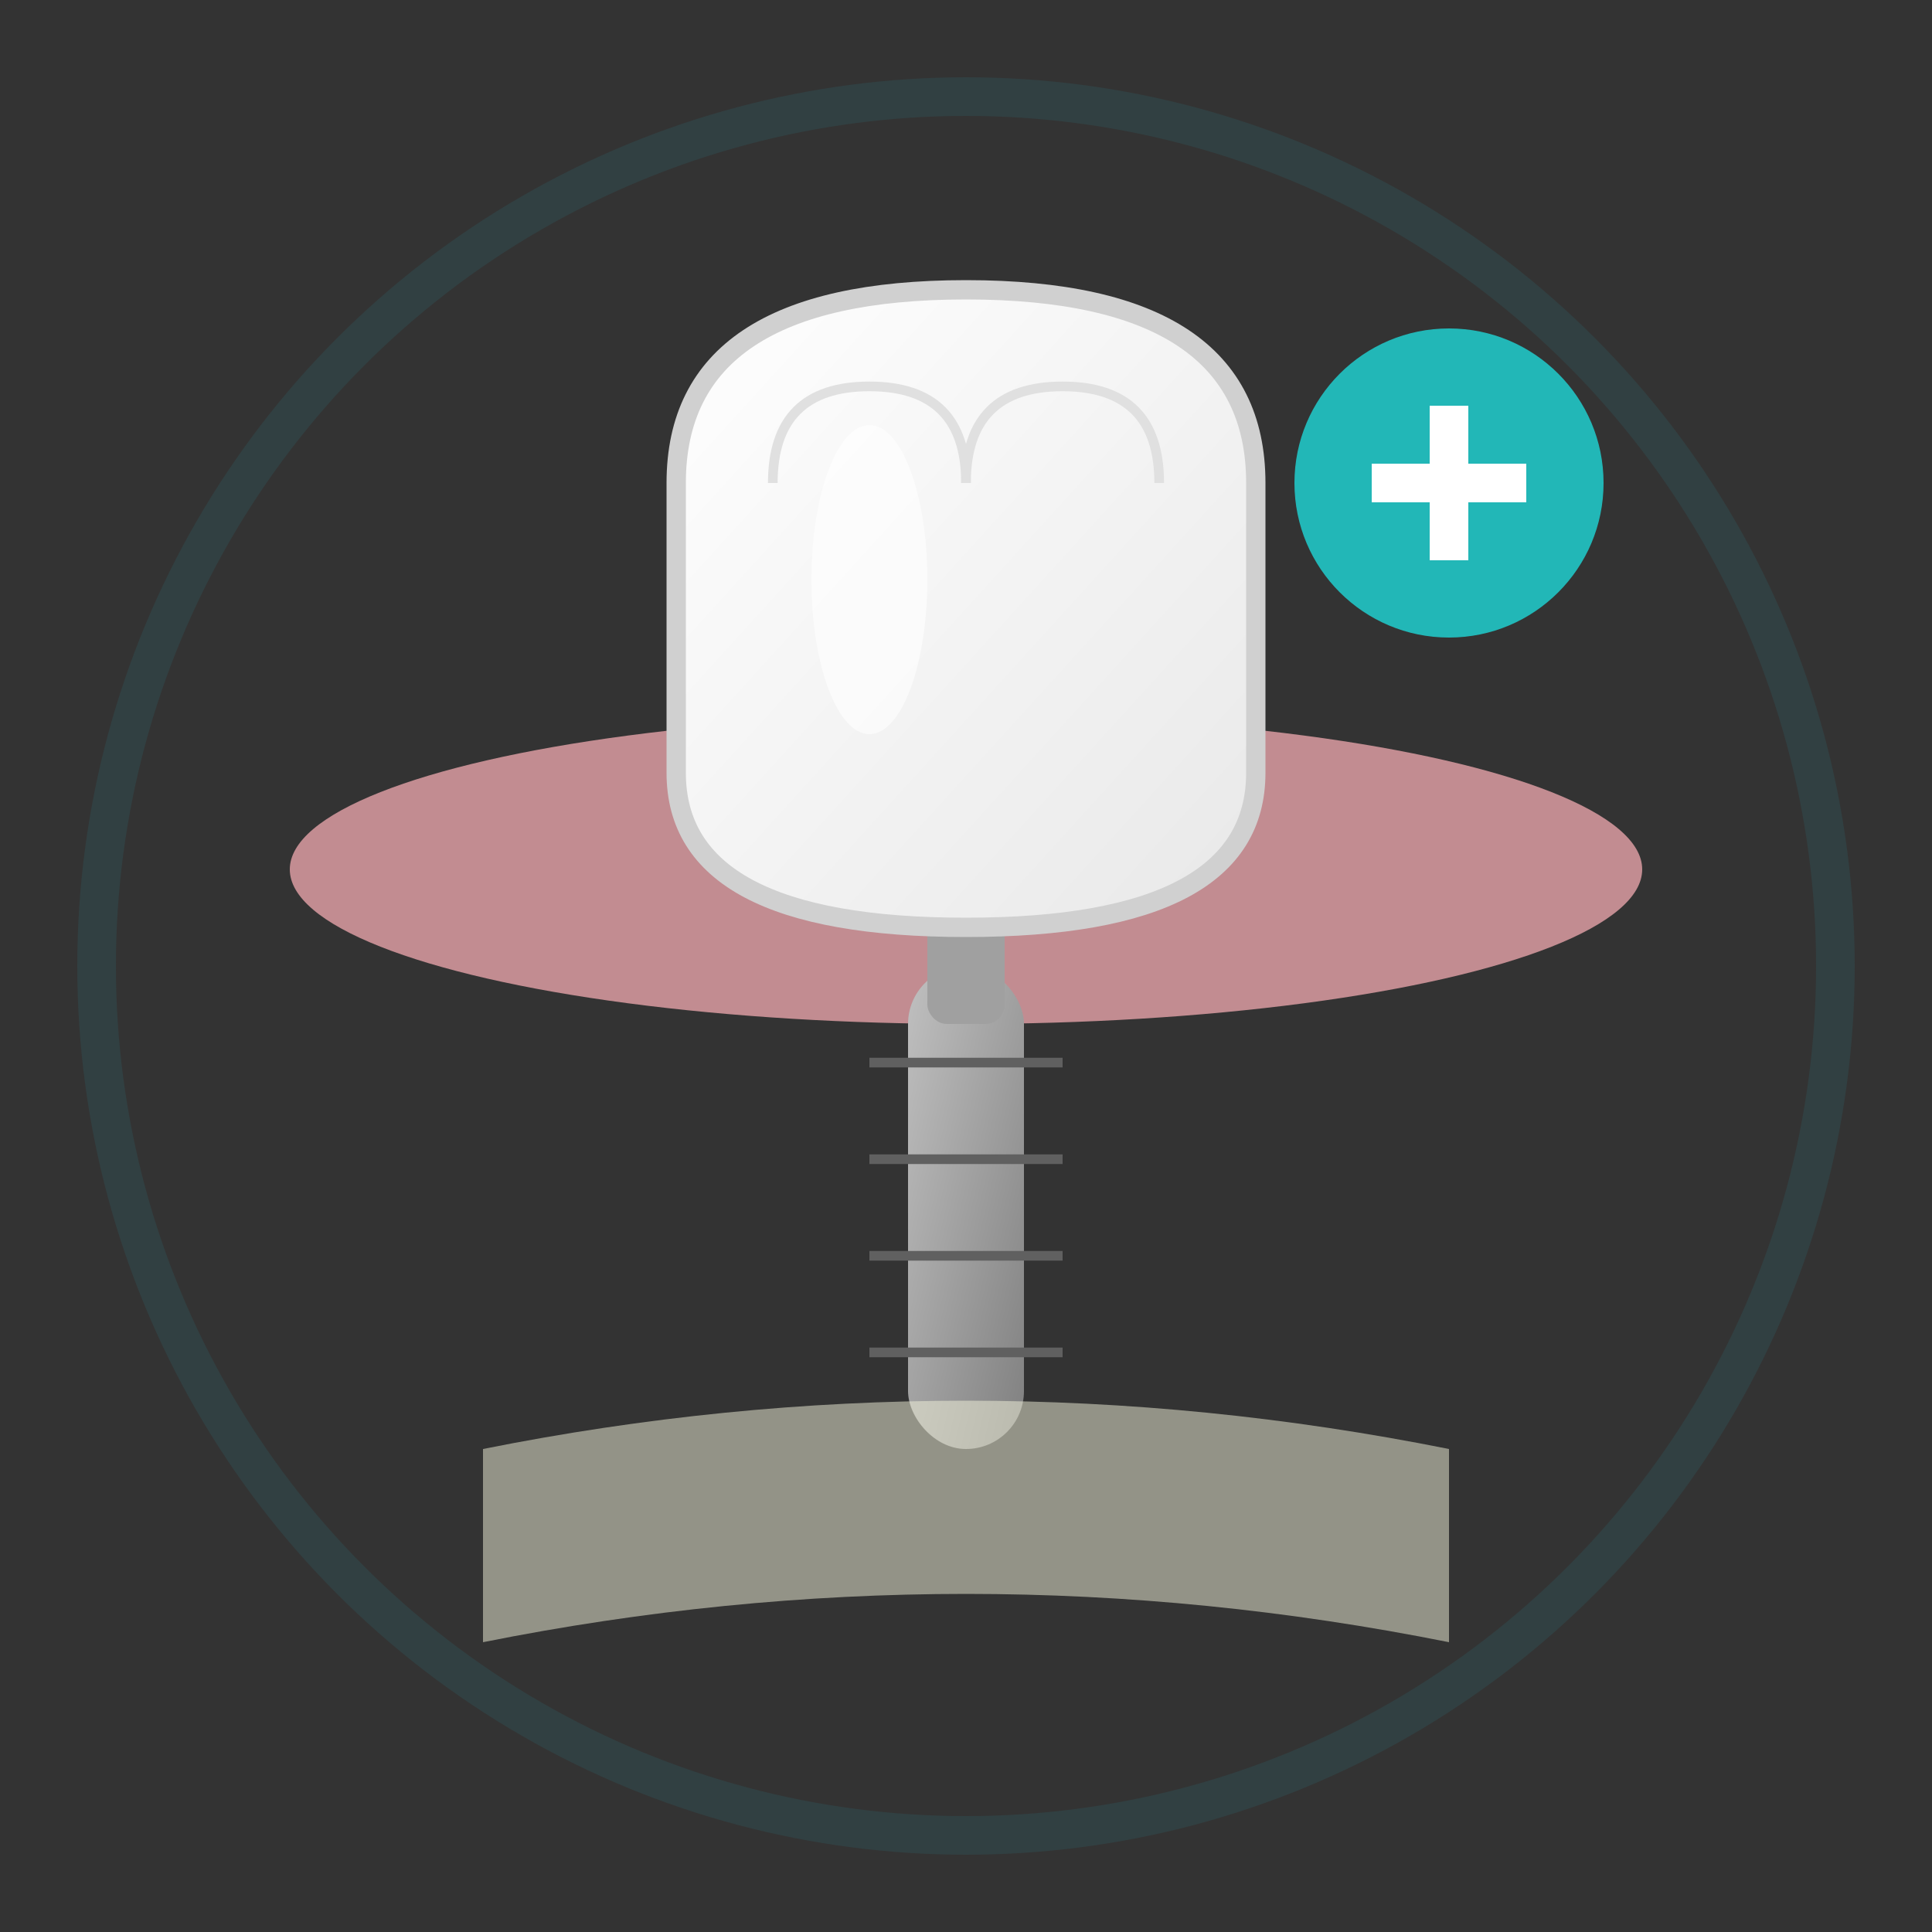 <svg xmlns="http://www.w3.org/2000/svg" viewBox="0 0 100 100" width="100" height="100">
  <rect x="0" y="0" width="100" height="100" fill="#333333" stroke="none"/>
  <!-- Dental Implant Icon -->
  <defs>
    <linearGradient id="toothGradient" x1="0%" y1="0%" x2="100%" y2="100%">
      <stop offset="0%" style="stop-color:#ffffff;stop-opacity:1" />
      <stop offset="100%" style="stop-color:#f0f0f0;stop-opacity:1" />
    </linearGradient>
    <linearGradient id="implantGradient" x1="0%" y1="0%" x2="100%" y2="100%">
      <stop offset="0%" style="stop-color:#c0c0c0;stop-opacity:1" />
      <stop offset="100%" style="stop-color:#808080;stop-opacity:1" />
    </linearGradient>
    <linearGradient id="crownGradient" x1="0%" y1="0%" x2="100%" y2="100%">
      <stop offset="0%" style="stop-color:#ffffff;stop-opacity:1" />
      <stop offset="100%" style="stop-color:#e8e8e8;stop-opacity:1" />
    </linearGradient>
  </defs>
  
  <!-- Background circle -->
  <circle cx="50" cy="50" r="45" fill="none" stroke="#2c5f66" stroke-width="2" opacity="0.3"/>
  
  <!-- Gum line -->
  <ellipse cx="50" cy="45" rx="35" ry="8" fill="#ffb3ba" opacity="0.7"/>
  
  <!-- Implant screw (titanium) -->
  <rect x="47" y="50" width="6" height="25" fill="url(#implantGradient)" rx="3"/>
  
  <!-- Implant threads -->
  <line x1="45" y1="55" x2="55" y2="55" stroke="#606060" stroke-width="0.5"/>
  <line x1="45" y1="60" x2="55" y2="60" stroke="#606060" stroke-width="0.5"/>
  <line x1="45" y1="65" x2="55" y2="65" stroke="#606060" stroke-width="0.5"/>
  <line x1="45" y1="70" x2="55" y2="70" stroke="#606060" stroke-width="0.5"/>
  
  <!-- Abutment -->
  <rect x="48" y="45" width="4" height="8" fill="#a0a0a0" rx="1"/>
  
  <!-- Crown (artificial tooth) -->
  <path d="M 35 25 Q 35 15 50 15 Q 65 15 65 25 L 65 40 Q 65 48 50 48 Q 35 48 35 40 Z" fill="url(#crownGradient)" stroke="#d0d0d0" stroke-width="1"/>
  
  <!-- Crown details -->
  <path d="M 40 25 Q 40 20 45 20 Q 50 20 50 25" fill="none" stroke="#e0e0e0" stroke-width="0.5"/>
  <path d="M 50 25 Q 50 20 55 20 Q 60 20 60 25" fill="none" stroke="#e0e0e0" stroke-width="0.5"/>
  
  <!-- Highlight on crown -->
  <ellipse cx="45" cy="30" rx="3" ry="8" fill="#ffffff" opacity="0.6"/>
  
  <!-- Bone structure indication -->
  <path d="M 25 75 Q 50 70 75 75 L 75 85 Q 50 80 25 85 Z" fill="#f5f5dc" opacity="0.5"/>
  
  <!-- Small plus sign to indicate medical/dental -->
  <g transform="translate(75, 25)">
    <circle cx="0" cy="0" r="8" fill="#1fd8d8" opacity="0.8"/>
    <line x1="-4" y1="0" x2="4" y2="0" stroke="white" stroke-width="2"/>
    <line x1="0" y1="-4" x2="0" y2="4" stroke="white" stroke-width="2"/>
  </g>
</svg>